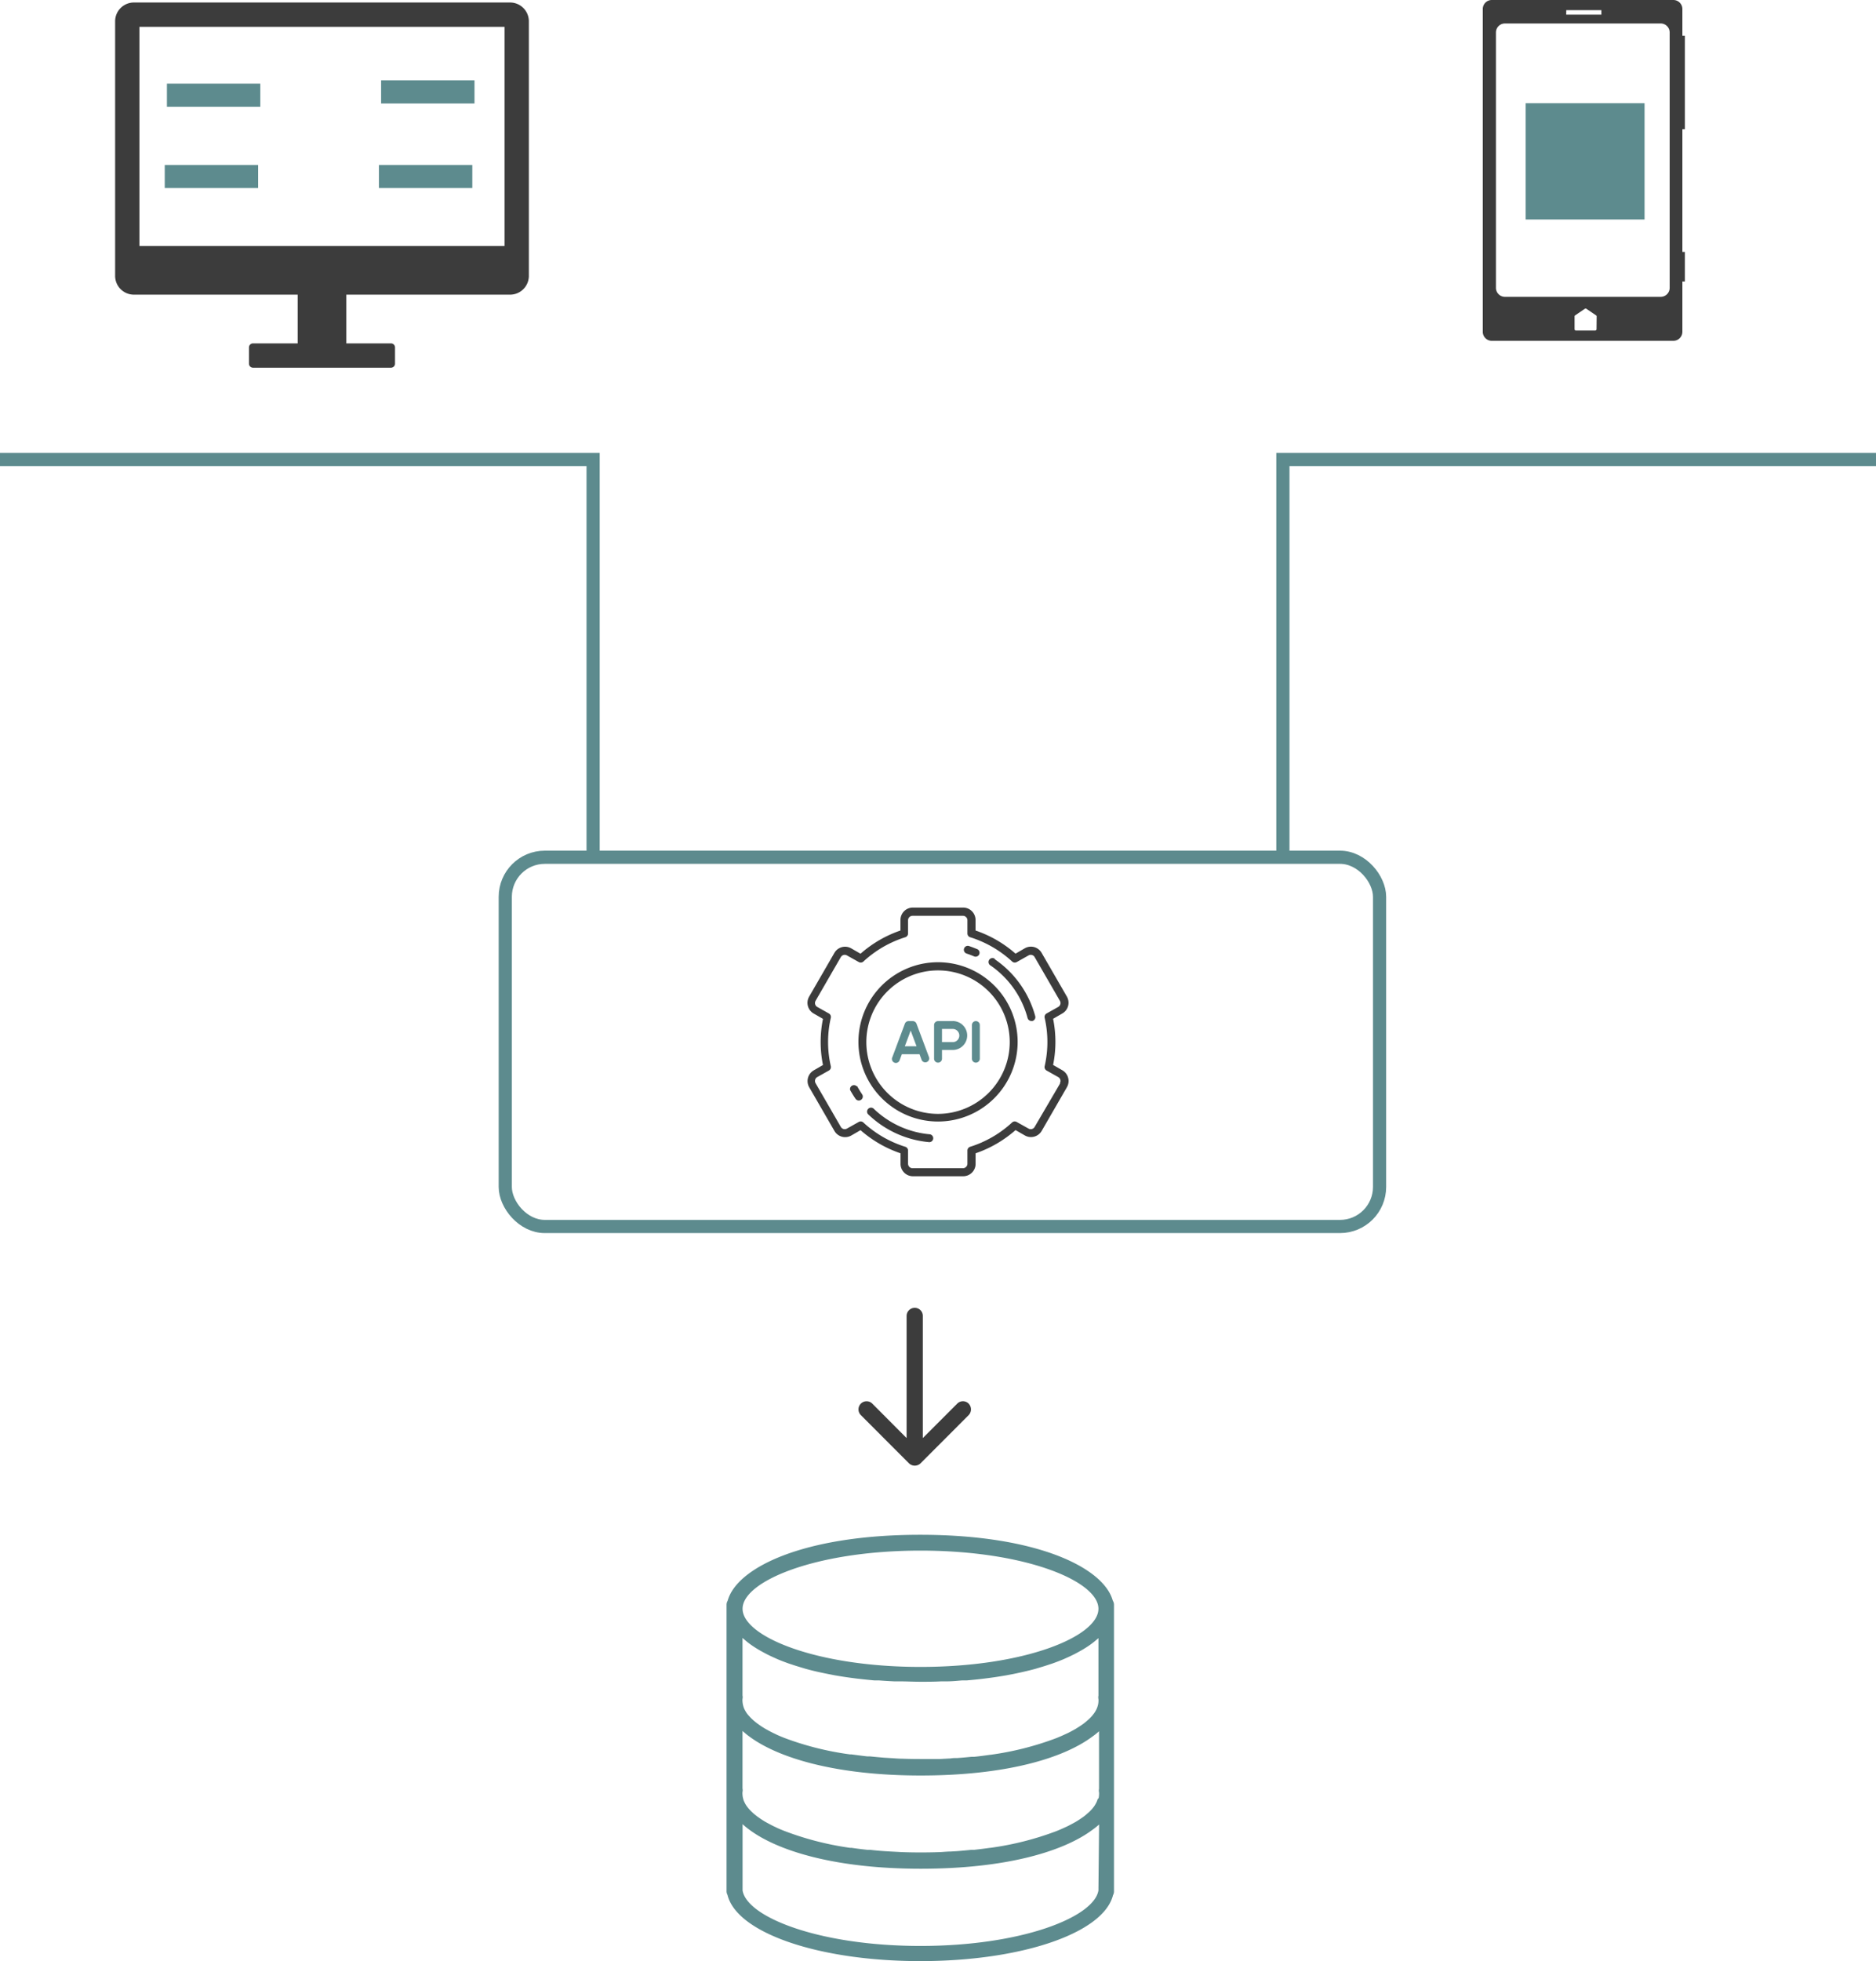 <svg id="Layer_2" data-name="Layer 2" xmlns="http://www.w3.org/2000/svg" xmlns:xlink="http://www.w3.org/1999/xlink" viewBox="0 0 284.67 297.44"><defs><style>.cls-1,.cls-6{fill:none;}.cls-2{clip-path:url(#clip-path);}.cls-3{fill:#3c3c3c;}.cls-4{fill:#5d8b8e;}.cls-5{clip-path:url(#clip-path-2);}.cls-6{stroke:#5d8b8e;stroke-miterlimit:10;stroke-width:2px;}</style><clipPath id="clip-path" transform="translate(0 -26.31)"><rect class="cls-1" x="122.53" y="163.96" width="39.66" height="40.76"/></clipPath><clipPath id="clip-path-2" transform="translate(0 -26.31)"><rect class="cls-1" x="130.27" y="224.67" width="17.76" height="24.67"/></clipPath></defs><title>api</title><g class="cls-2"><path class="cls-3" d="M161.21,188.64l-1.41-.81a17.57,17.57,0,0,0,0-7l1.4-.81a1.87,1.87,0,0,0,.69-2.56l-3.83-6.63a1.87,1.87,0,0,0-2.56-.69l-1.4.81a17.93,17.93,0,0,0-6.07-3.51v-1.61a1.88,1.88,0,0,0-1.87-1.87h-7.65a1.88,1.88,0,0,0-1.87,1.87v1.61a17.93,17.93,0,0,0-6.06,3.52l-1.41-.81a1.87,1.87,0,0,0-2.56.69l-3.83,6.63a1.87,1.87,0,0,0,.69,2.56l1.41.81a17.57,17.57,0,0,0,0,7l-1.4.81a1.88,1.88,0,0,0-.69,2.56l3.83,6.63a1.88,1.88,0,0,0,2.56.69l1.4-.81a17.94,17.94,0,0,0,6.07,3.51v1.61a1.88,1.88,0,0,0,1.87,1.87h7.65a1.88,1.88,0,0,0,1.87-1.87v-1.61a17.93,17.93,0,0,0,6.06-3.52l1.41.81a1.88,1.88,0,0,0,2.56-.69l3.83-6.63a1.88,1.88,0,0,0-.69-2.56Zm-.35,2L157,197.23a.68.68,0,0,1-.93.25l-1.79-1a.6.6,0,0,0-.71.08,16.71,16.71,0,0,1-6.35,3.68.6.6,0,0,0-.42.57v2a.68.68,0,0,1-.68.68h-7.65a.68.68,0,0,1-.68-.68v-2a.6.6,0,0,0-.42-.57,16.7,16.7,0,0,1-6.36-3.68.6.6,0,0,0-.71-.08l-1.78,1a.68.68,0,0,1-.93-.25l-3.83-6.63a.68.68,0,0,1,.25-.93l1.78-1a.6.6,0,0,0,.28-.65,16.43,16.43,0,0,1,0-7.34.6.6,0,0,0-.28-.65l-1.78-1a.68.68,0,0,1-.25-.93l3.83-6.63a.68.68,0,0,1,.93-.25l1.79,1a.6.6,0,0,0,.71-.08,16.7,16.7,0,0,1,6.35-3.68.6.6,0,0,0,.42-.57v-2a.68.68,0,0,1,.68-.68h7.65a.68.68,0,0,1,.68.68v2a.6.6,0,0,0,.42.57,16.71,16.71,0,0,1,6.36,3.68.6.6,0,0,0,.71.08l1.78-1a.68.68,0,0,1,.93.25l3.83,6.63a.68.68,0,0,1-.25.93l-1.78,1a.6.6,0,0,0-.28.65,16.45,16.45,0,0,1,0,7.34.6.6,0,0,0,.28.65l1.78,1a.68.68,0,0,1,.25.93Zm0,0" transform="translate(0 -26.31)"/></g><path class="cls-3" d="M142.34,172.25a12.08,12.08,0,1,0,12.08,12.08,12.09,12.09,0,0,0-12.08-12.08Zm0,23a10.88,10.88,0,1,1,10.88-10.88,10.9,10.9,0,0,1-10.88,10.88Zm0,0" transform="translate(0 -26.31)"/><path class="cls-4" d="M144.57,181.18h-2.23a.6.6,0,0,0-.6.6v5.1a.6.6,0,0,0,1.2,0v-1.32h1.63a2.19,2.19,0,0,0,0-4.39Zm0,3.19h-1.63v-2h1.63a1,1,0,0,1,0,2Zm0,0" transform="translate(0 -26.31)"/><path class="cls-4" d="M139.07,181.57a.6.6,0,0,0-.56-.39h-.64a.6.6,0,0,0-.56.39l-1.91,5.1a.6.6,0,1,0,1.12.42l.33-.89h2.68l.33.89a.6.6,0,0,0,1.12-.42ZM137.3,185l.89-2.38.89,2.38Zm0,0" transform="translate(0 -26.31)"/><path class="cls-4" d="M148.08,181.18a.6.6,0,0,0-.6.6v5.1a.6.6,0,0,0,1.2,0v-5.1a.6.6,0,0,0-.6-.6Zm0,0" transform="translate(0 -26.31)"/><path class="cls-3" d="M146.62,170.92c.42.13.83.29,1.23.46a.6.6,0,0,0,.47-1.1c-.44-.18-.88-.35-1.33-.5a.6.6,0,0,0-.36,1.14Zm0,0" transform="translate(0 -26.31)"/><path class="cls-3" d="M130,191.06a.6.6,0,0,0-1,.57,15.3,15.3,0,0,0,.82,1.33.6.6,0,1,0,1-.68,14.15,14.15,0,0,1-.75-1.23Zm0,0" transform="translate(0 -26.31)"/><path class="cls-3" d="M141.11,198.35a14.09,14.09,0,0,1-8.56-3.91.6.6,0,0,0-.83.86,15.29,15.29,0,0,0,9.29,4.24h.05a.6.6,0,0,0,.05-1.19Zm0,0" transform="translate(0 -26.31)"/><path class="cls-3" d="M150.94,171.72a.6.6,0,0,0-.67,1,14.09,14.09,0,0,1,5.66,8,.6.6,0,0,0,.58.44l.16,0a.6.6,0,0,0,.42-.73,15.29,15.29,0,0,0-6.14-8.63Zm0,0" transform="translate(0 -26.31)"/><path class="cls-4" d="M168.86,269.09c-1.36-5-11.49-10-29.22-10s-27.86,5-29.22,10a1.16,1.16,0,0,0-.17.57v43.51a1.1,1.1,0,0,0,.14.53c1.39,5.76,13.81,10.05,29.26,10.05s27.82-4.28,29.24-10a1.12,1.12,0,0,0,.15-.57V269.67a1.16,1.16,0,0,0-.17-.57Zm-2.27,30a3.25,3.25,0,0,1-.14.42,2.72,2.72,0,0,1-.17.35,4.58,4.58,0,0,1-.27.44l-.26.33c-.13.15-.27.3-.43.46l-.31.27a7.74,7.74,0,0,1-.61.5l-.3.21c-.26.18-.55.37-.85.55l-.25.14c-.35.19-.72.39-1.11.58l-.16.07c-.44.21-.9.41-1.39.61l0,0a45.71,45.71,0,0,1-10.06,2.55h-.06c-.77.11-1.57.21-2.38.3l-.4,0c-.71.07-1.43.14-2.18.2l-1,.06c-.56,0-1.11.07-1.68.09q-1.4.05-2.86.05t-2.86-.05l-1.68-.09-1-.06c-.74-.05-1.46-.12-2.17-.2l-.41,0q-1.22-.13-2.38-.3H129A45.74,45.74,0,0,1,119,304l0,0c-.49-.2-1-.4-1.39-.61l-.16-.07c-.39-.19-.76-.39-1.11-.58l-.25-.14c-.3-.18-.58-.36-.85-.55l-.3-.21c-.22-.17-.42-.33-.62-.5l-.3-.28a6.16,6.16,0,0,1-.43-.46c-.09-.11-.18-.22-.26-.33a4.52,4.52,0,0,1-.27-.43l-.17-.35a2.7,2.7,0,0,1-.13-.42,2.47,2.47,0,0,1-.09-.57,2.26,2.26,0,0,1,0-.4,1.25,1.25,0,0,0,0-.53v-8.73l.1.09c.26.22.52.45.82.67,4.43,3.35,13.28,6,26.12,6s21.61-2.58,26.06-5.91a10.2,10.2,0,0,0,1-.8v8.73a1.25,1.25,0,0,0,0,.53,2.26,2.26,0,0,1,0,.4,2.46,2.46,0,0,1-.09.57Zm.09-24.33v8.73a1.23,1.23,0,0,0,0,.52,2.25,2.25,0,0,1,0,.4,2.56,2.56,0,0,1-.09.57,3.48,3.48,0,0,1-.14.42,3.72,3.72,0,0,1-.17.35,4.33,4.33,0,0,1-.27.43l-.26.33a6.15,6.15,0,0,1-.43.46l-.31.28c-.19.17-.39.33-.61.5l-.3.21c-.26.18-.55.36-.85.55l-.25.14c-.35.2-.72.4-1.11.58l-.16.07c-.44.21-.9.41-1.39.61l0,0a45.65,45.65,0,0,1-10.06,2.55h-.06c-.77.11-1.57.22-2.38.3l-.4,0c-.71.07-1.43.14-2.18.19-.34,0-.69,0-1,.06l-1.68.09q-1.4,0-2.86,0t-2.86-.05c-.57,0-1.13-.06-1.68-.09l-1-.06c-.74-.06-1.46-.13-2.17-.2l-.41,0c-.81-.09-1.61-.2-2.38-.3H129A45.33,45.33,0,0,1,119,289.89l0,0c-.49-.2-1-.4-1.39-.61l-.16-.07c-.39-.19-.76-.38-1.11-.58l-.25-.14c-.3-.18-.58-.36-.85-.55l-.3-.21c-.22-.17-.42-.33-.62-.5l-.3-.28c-.16-.15-.29-.31-.43-.46a3.25,3.25,0,0,1-.26-.32,5,5,0,0,1-.27-.44,3.87,3.87,0,0,1-.17-.35,3.57,3.57,0,0,1-.22-1,2.25,2.25,0,0,1,0-.4,1.23,1.23,0,0,0,0-.52v-8.73c.14.13.3.26.45.39l.25.21c.35.28.73.55,1.15.82l.27.17c.34.21.71.42,1.1.63l.43.23c.43.22.88.43,1.36.64l.22.1c.55.24,1.14.46,1.75.68l.52.17c.49.17,1,.32,1.5.47l.56.17c.69.19,1.4.37,2.15.53l.32.07c.66.14,1.34.27,2,.4l.72.12c.67.11,1.35.21,2.06.3l.54.07c.87.1,1.78.2,2.71.28l.7,0c.74.06,1.5.1,2.28.14l.86,0c1,0,2,.06,3.12.06s2.1,0,3.12-.06l.86,0c.77,0,1.54-.08,2.28-.14l.7,0c.93-.08,1.84-.17,2.71-.28l.54-.07c.71-.09,1.39-.19,2.06-.3l.72-.12c.7-.13,1.38-.26,2-.4l.32-.07c.75-.17,1.46-.34,2.15-.53l.56-.17c.52-.15,1-.3,1.5-.47l.52-.17c.61-.22,1.19-.44,1.75-.68l.22-.1c.48-.21.92-.42,1.36-.64l.43-.23c.39-.21.75-.41,1.1-.63l.27-.17c.41-.26.8-.54,1.15-.82l.25-.21c.15-.13.32-.25.45-.39Zm-27-13.27c15.94,0,27,4.64,27,8.82s-11.1,8.82-27,8.82-27-4.65-27-8.82,11.1-8.82,27-8.82Zm27,51.38c0,.05,0,.1,0,.16-.67,4.07-11.68,8.42-27,8.42s-26.34-4.35-27-8.42a1.31,1.31,0,0,0,0-.16v-9.89l.1.09c.26.23.52.45.82.67,4.43,3.35,13.28,6,26.12,6s21.61-2.58,26.06-5.91a11.45,11.45,0,0,0,1-.8Zm0,0" transform="translate(0 -26.31)"/><g class="cls-5"><path class="cls-3" d="M145.25,239.2a1.22,1.22,0,0,1,1.74,0,1.26,1.26,0,0,1,0,1.74l-7.29,7.3a1.27,1.27,0,0,1-1.78,0l-7.29-7.3a1.23,1.23,0,0,1,1.74-1.74l5.2,5.22V225.89a1.23,1.23,0,0,1,1.24-1.22,1.21,1.21,0,0,1,1.22,1.22v18.53Zm0,0" transform="translate(0 -26.31)"/></g><polyline class="cls-6" points="0 69.69 90 69.69 90 129.69"/><polyline class="cls-6" points="284.67 69.69 194.67 69.69 194.67 129.69"/><rect class="cls-6" x="76.67" y="130.02" width="132.67" height="56" rx="6" ry="6"/><rect class="cls-4" x="231.51" y="15.65" width="18.04" height="17.64"/><path class="cls-3" d="M255.67,45.91V31.74h-.38V27.68a1.37,1.37,0,0,0-1.36-1.37H226.38A1.37,1.37,0,0,0,225,27.68V76.6A1.37,1.37,0,0,0,226.38,78h27.55a1.37,1.37,0,0,0,1.36-1.37V69h.38V64.52h-.38V45.91Zm-18-18.06H243v.68h-5.34Zm4.59,48.39a.2.2,0,0,1-.2.2h-2.93a.2.2,0,0,1-.2-.2V74.31a.2.2,0,0,1,.09-.17l1.47-1a.21.21,0,0,1,.23,0l1.47,1a.2.2,0,0,1,.09.2ZM253.36,70A1.36,1.36,0,0,1,252,71.33H228.32A1.36,1.36,0,0,1,227,70V31.23a1.36,1.36,0,0,1,1.36-1.36H252a1.36,1.36,0,0,1,1.36,1.36Zm0,0" transform="translate(0 -26.31)"/><rect class="cls-4" x="25.33" y="12.69" width="14.17" height="3.5"/><rect class="cls-4" x="57.83" y="12.19" width="14.17" height="3.5"/><rect class="cls-4" x="57.5" y="25.02" width="14.17" height="3.5"/><rect class="cls-4" x="25" y="25.02" width="14.17" height="3.5"/><path class="cls-3" d="M80.25,68.15V29.54a2.85,2.85,0,0,0-2.85-2.85H20.32a2.85,2.85,0,0,0-2.85,2.85V68.15A2.85,2.85,0,0,0,20.32,71H45.17v7.39H38.39a.61.61,0,0,0-.61.61v2.47a.61.61,0,0,0,.61.61H59.33a.61.61,0,0,0,.61-.61V79a.61.61,0,0,0-.61-.61H52.55V71H77.4A2.85,2.85,0,0,0,80.25,68.15ZM21.16,63.62V30.38h55.4V63.62Zm0,0" transform="translate(0 -26.31)"/></svg>
